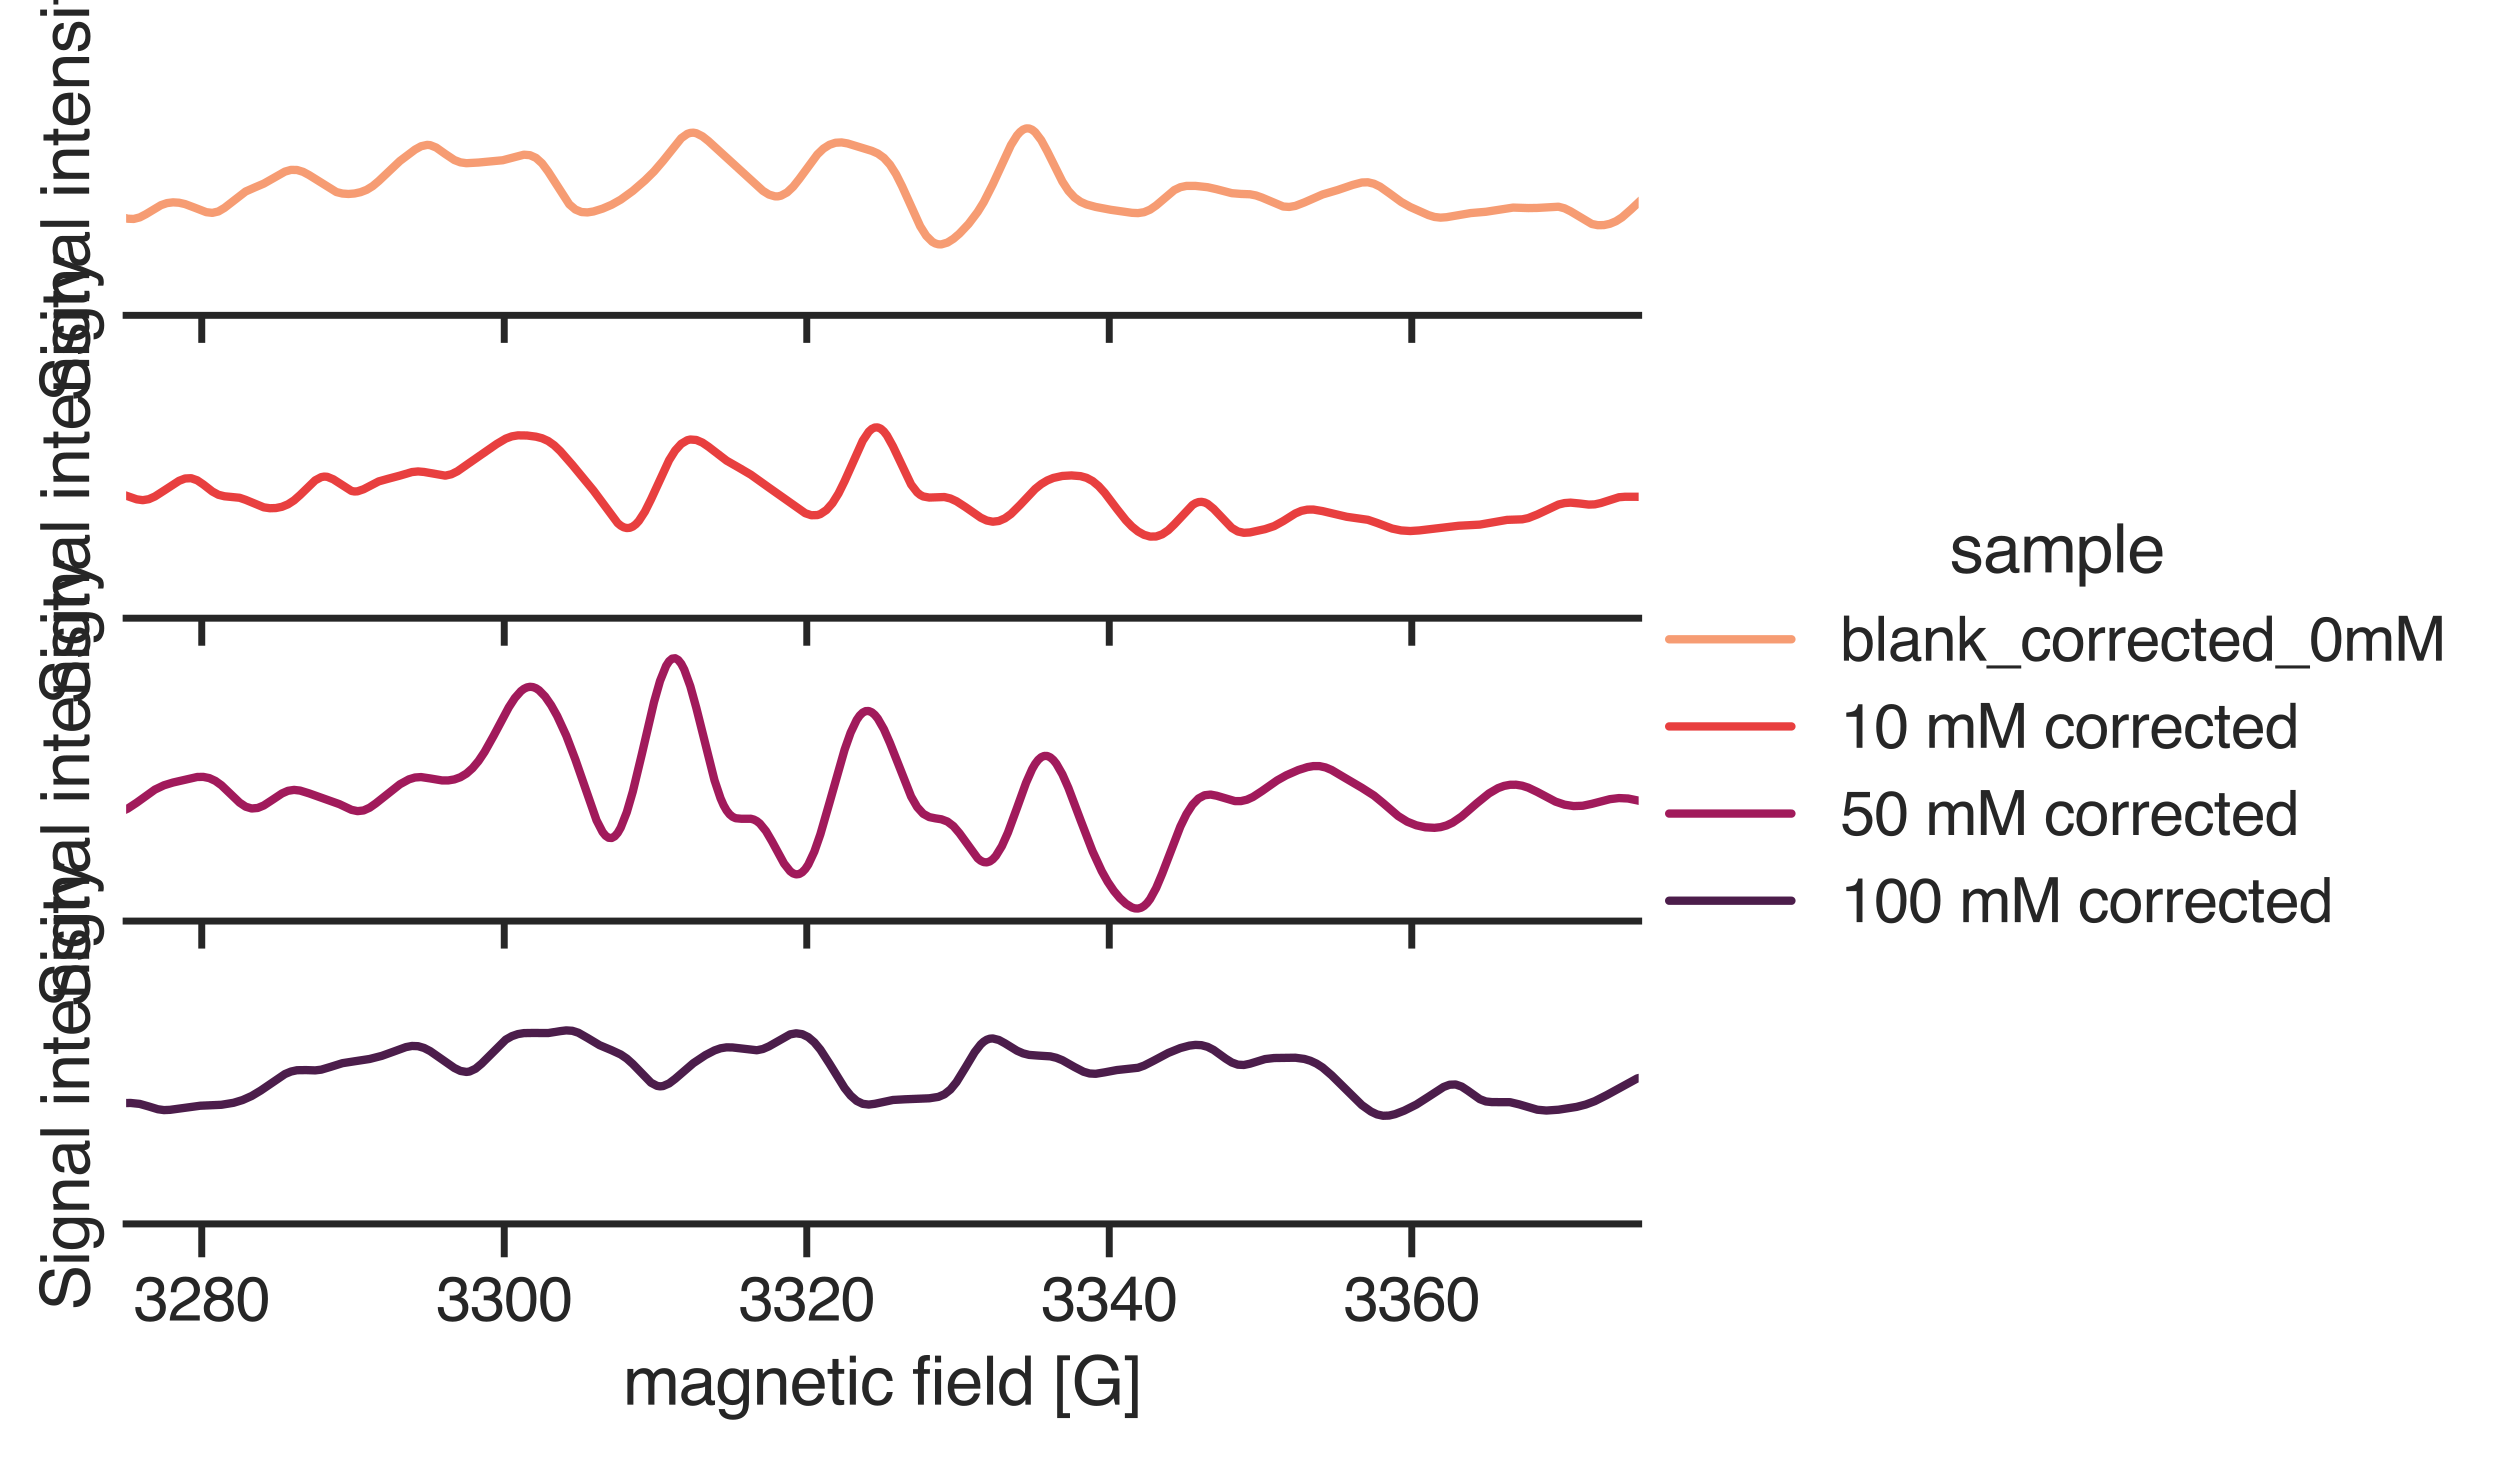 <?xml version="1.0" encoding="utf-8" standalone="no"?>
<!DOCTYPE svg PUBLIC "-//W3C//DTD SVG 1.1//EN"
  "http://www.w3.org/Graphics/SVG/1.1/DTD/svg11.dtd">
<svg xmlns:xlink="http://www.w3.org/1999/xlink" width="449.913pt" height="262.641pt" viewBox="0 0 449.913 262.641" xmlns="http://www.w3.org/2000/svg" version="1.1">
 <defs>
  <style type="text/css">*{stroke-linejoin: round; stroke-linecap: butt}</style>
 </defs>
 <g id="figure_1">
  <g id="patch_1">
   <path d="M 0 262.641 
L 449.913 262.641 
L 449.913 0 
L 0 0 
z
" style="fill: #ffffff"/>
  </g>
  <g id="axes_1">
   <g id="patch_2">
    <path d="M 22.698 56.749 
L 294.901 56.749 
L 294.901 7.2 
L 22.698 7.2 
z
" style="fill: #ffffff"/>
   </g>
   <g id="matplotlib.axis_1">
    <g id="xtick_1">
     <g id="line2d_1">
      <defs>
       <path id="m3410e6fc43" d="M 0 0 
L 0 6 
" style="stroke: #262626; stroke-width: 1.25"/>
      </defs>
      <g>
       <use xlink:href="#m3410e6fc43" x="36.308" y="56.749" style="fill: #262626; stroke: #262626; stroke-width: 1.25"/>
      </g>
     </g>
    </g>
    <g id="xtick_2">
     <g id="line2d_2">
      <g>
       <use xlink:href="#m3410e6fc43" x="90.748" y="56.749" style="fill: #262626; stroke: #262626; stroke-width: 1.25"/>
      </g>
     </g>
    </g>
    <g id="xtick_3">
     <g id="line2d_3">
      <g>
       <use xlink:href="#m3410e6fc43" x="145.189" y="56.749" style="fill: #262626; stroke: #262626; stroke-width: 1.25"/>
      </g>
     </g>
    </g>
    <g id="xtick_4">
     <g id="line2d_4">
      <g>
       <use xlink:href="#m3410e6fc43" x="199.63" y="56.749" style="fill: #262626; stroke: #262626; stroke-width: 1.25"/>
      </g>
     </g>
    </g>
    <g id="xtick_5">
     <g id="line2d_5">
      <g>
       <use xlink:href="#m3410e6fc43" x="254.07" y="56.749" style="fill: #262626; stroke: #262626; stroke-width: 1.25"/>
      </g>
     </g>
    </g>
   </g>
   <g id="matplotlib.axis_2">
    <g id="text_1">
     <!-- Signal intensity -->
     <g style="fill: #262626" transform="translate(16.043 72.329) rotate(-90) scale(0.12 -0.12)">
      <defs>
       <path id="Helvetica-53" d="M 894 1481 
Q 916 1091 1078 847 
Q 1388 391 2169 391 
Q 2519 391 2806 491 
Q 3363 684 3363 1184 
Q 3363 1559 3128 1719 
Q 2891 1875 2384 1991 
L 1763 2131 
Q 1153 2269 900 2434 
Q 463 2722 463 3294 
Q 463 3913 891 4309 
Q 1319 4706 2103 4706 
Q 2825 4706 3329 4357 
Q 3834 4009 3834 3244 
L 3250 3244 
Q 3203 3613 3050 3809 
Q 2766 4169 2084 4169 
Q 1534 4169 1293 3937 
Q 1053 3706 1053 3400 
Q 1053 3063 1334 2906 
Q 1519 2806 2169 2656 
L 2813 2509 
Q 3278 2403 3531 2219 
Q 3969 1897 3969 1284 
Q 3969 522 3414 194 
Q 2859 -134 2125 -134 
Q 1269 -134 784 303 
Q 300 738 309 1481 
L 894 1481 
z
M 2150 4716 
L 2150 4716 
z
" transform="scale(0.016)"/>
       <path id="Helvetica-69" d="M 413 3331 
L 984 3331 
L 984 0 
L 413 0 
L 413 3331 
z
M 413 4591 
L 984 4591 
L 984 3953 
L 413 3953 
L 413 4591 
z
" transform="scale(0.016)"/>
       <path id="Helvetica-67" d="M 1594 3406 
Q 1988 3406 2281 3213 
Q 2441 3103 2606 2894 
L 2606 3316 
L 3125 3316 
L 3125 272 
Q 3125 -366 2938 -734 
Q 2588 -1416 1616 -1416 
Q 1075 -1416 706 -1173 
Q 338 -931 294 -416 
L 866 -416 
Q 906 -641 1028 -763 
Q 1219 -950 1628 -950 
Q 2275 -950 2475 -494 
Q 2594 -225 2584 466 
Q 2416 209 2178 84 
Q 1941 -41 1550 -41 
Q 1006 -41 598 345 
Q 191 731 191 1622 
Q 191 2463 602 2934 
Q 1013 3406 1594 3406 
z
M 2606 1688 
Q 2606 2309 2350 2609 
Q 2094 2909 1697 2909 
Q 1103 2909 884 2353 
Q 769 2056 769 1575 
Q 769 1009 998 714 
Q 1228 419 1616 419 
Q 2222 419 2469 966 
Q 2606 1275 2606 1688 
z
M 1659 3428 
L 1659 3428 
z
" transform="scale(0.016)"/>
       <path id="Helvetica-6e" d="M 413 3347 
L 947 3347 
L 947 2872 
Q 1184 3166 1450 3294 
Q 1716 3422 2041 3422 
Q 2753 3422 3003 2925 
Q 3141 2653 3141 2147 
L 3141 0 
L 2569 0 
L 2569 2109 
Q 2569 2416 2478 2603 
Q 2328 2916 1934 2916 
Q 1734 2916 1606 2875 
Q 1375 2806 1200 2600 
Q 1059 2434 1017 2257 
Q 975 2081 975 1753 
L 975 0 
L 413 0 
L 413 3347 
z
M 1734 3428 
L 1734 3428 
z
" transform="scale(0.016)"/>
       <path id="Helvetica-61" d="M 844 891 
Q 844 647 1022 506 
Q 1200 366 1444 366 
Q 1741 366 2019 503 
Q 2488 731 2488 1250 
L 2488 1703 
Q 2384 1638 2221 1594 
Q 2059 1550 1903 1531 
L 1563 1488 
Q 1256 1447 1103 1359 
Q 844 1213 844 891 
z
M 2206 2028 
Q 2400 2053 2466 2191 
Q 2503 2266 2503 2406 
Q 2503 2694 2298 2823 
Q 2094 2953 1713 2953 
Q 1272 2953 1088 2716 
Q 984 2584 953 2325 
L 428 2325 
Q 444 2944 830 3186 
Q 1216 3428 1725 3428 
Q 2316 3428 2684 3203 
Q 3050 2978 3050 2503 
L 3050 575 
Q 3050 488 3086 434 
Q 3122 381 3238 381 
Q 3275 381 3322 386 
Q 3369 391 3422 400 
L 3422 -16 
Q 3291 -53 3222 -62 
Q 3153 -72 3034 -72 
Q 2744 -72 2613 134 
Q 2544 244 2516 444 
Q 2344 219 2022 53 
Q 1700 -113 1313 -113 
Q 847 -113 551 170 
Q 256 453 256 878 
Q 256 1344 547 1600 
Q 838 1856 1309 1916 
L 2206 2028 
z
M 1741 3428 
L 1741 3428 
z
" transform="scale(0.016)"/>
       <path id="Helvetica-6c" d="M 428 4591 
L 991 4591 
L 991 0 
L 428 0 
L 428 4591 
z
" transform="scale(0.016)"/>
       <path id="Helvetica-20" transform="scale(0.016)"/>
       <path id="Helvetica-74" d="M 525 4281 
L 1094 4281 
L 1094 3347 
L 1628 3347 
L 1628 2888 
L 1094 2888 
L 1094 703 
Q 1094 528 1213 469 
Q 1278 434 1431 434 
Q 1472 434 1519 436 
Q 1566 438 1628 444 
L 1628 0 
Q 1531 -28 1426 -40 
Q 1322 -53 1200 -53 
Q 806 -53 665 148 
Q 525 350 525 672 
L 525 2888 
L 72 2888 
L 72 3347 
L 525 3347 
L 525 4281 
z
" transform="scale(0.016)"/>
       <path id="Helvetica-65" d="M 1806 3422 
Q 2163 3422 2497 3255 
Q 2831 3088 3006 2822 
Q 3175 2569 3231 2231 
Q 3281 2000 3281 1494 
L 828 1494 
Q 844 984 1069 676 
Q 1294 369 1766 369 
Q 2206 369 2469 659 
Q 2619 828 2681 1050 
L 3234 1050 
Q 3213 866 3089 639 
Q 2966 413 2813 269 
Q 2556 19 2178 -69 
Q 1975 -119 1719 -119 
Q 1094 -119 659 336 
Q 225 791 225 1609 
Q 225 2416 662 2919 
Q 1100 3422 1806 3422 
z
M 2703 1941 
Q 2669 2306 2544 2525 
Q 2313 2931 1772 2931 
Q 1384 2931 1121 2651 
Q 859 2372 844 1941 
L 2703 1941 
z
M 1753 3428 
L 1753 3428 
z
" transform="scale(0.016)"/>
       <path id="Helvetica-73" d="M 747 1050 
Q 772 769 888 619 
Q 1100 347 1625 347 
Q 1938 347 2175 483 
Q 2413 619 2413 903 
Q 2413 1119 2222 1231 
Q 2100 1300 1741 1391 
L 1294 1503 
Q 866 1609 663 1741 
Q 300 1969 300 2372 
Q 300 2847 642 3140 
Q 984 3434 1563 3434 
Q 2319 3434 2653 2991 
Q 2863 2709 2856 2384 
L 2325 2384 
Q 2309 2575 2191 2731 
Q 1997 2953 1519 2953 
Q 1200 2953 1036 2831 
Q 872 2709 872 2509 
Q 872 2291 1088 2159 
Q 1213 2081 1456 2022 
L 1828 1931 
Q 2434 1784 2641 1647 
Q 2969 1431 2969 969 
Q 2969 522 2630 197 
Q 2291 -128 1597 -128 
Q 850 -128 539 211 
Q 228 550 206 1050 
L 747 1050 
z
M 1578 3428 
L 1578 3428 
z
" transform="scale(0.016)"/>
       <path id="Helvetica-79" d="M 2503 3347 
L 3125 3347 
Q 3006 3025 2597 1878 
Q 2291 1016 2084 472 
Q 1597 -809 1397 -1090 
Q 1197 -1372 709 -1372 
Q 591 -1372 527 -1362 
Q 463 -1353 369 -1328 
L 369 -816 
Q 516 -856 581 -865 
Q 647 -875 697 -875 
Q 853 -875 926 -823 
Q 1000 -772 1050 -697 
Q 1066 -672 1162 -440 
Q 1259 -209 1303 -97 
L 66 3347 
L 703 3347 
L 1600 622 
L 2503 3347 
z
M 1597 3428 
L 1597 3428 
z
" transform="scale(0.016)"/>
      </defs>
      <use xlink:href="#Helvetica-53"/>
      <use xlink:href="#Helvetica-69" x="66.699"/>
      <use xlink:href="#Helvetica-67" x="88.916"/>
      <use xlink:href="#Helvetica-6e" x="144.531"/>
      <use xlink:href="#Helvetica-61" x="200.146"/>
      <use xlink:href="#Helvetica-6c" x="255.762"/>
      <use xlink:href="#Helvetica-20" x="277.979"/>
      <use xlink:href="#Helvetica-69" x="305.762"/>
      <use xlink:href="#Helvetica-6e" x="327.979"/>
      <use xlink:href="#Helvetica-74" x="383.594"/>
      <use xlink:href="#Helvetica-65" x="411.377"/>
      <use xlink:href="#Helvetica-6e" x="466.992"/>
      <use xlink:href="#Helvetica-73" x="522.607"/>
      <use xlink:href="#Helvetica-69" x="572.607"/>
      <use xlink:href="#Helvetica-74" x="594.824"/>
      <use xlink:href="#Helvetica-79" x="622.607"/>
     </g>
    </g>
   </g>
   <g id="line2d_6">
    <path d="M -1 34.835 
L 0.649 35.631 
L 2.282 36.38 
L 3.916 36.875 
L 5.004 37.018 
L 6.093 36.956 
L 7.182 36.715 
L 9.36 36.103 
L 10.448 36.041 
L 11.537 36.271 
L 13.17 36.979 
L 14.804 37.679 
L 15.892 37.954 
L 17.526 38.131 
L 19.159 38.307 
L 20.792 38.727 
L 22.97 39.36 
L 24.059 39.403 
L 25.147 39.125 
L 26.236 38.562 
L 28.958 36.925 
L 30.047 36.551 
L 31.136 36.415 
L 32.225 36.483 
L 33.313 36.731 
L 34.947 37.344 
L 37.124 38.184 
L 38.213 38.309 
L 39.302 38.056 
L 40.391 37.415 
L 44.201 34.464 
L 45.835 33.742 
L 47.468 33.047 
L 49.101 32.122 
L 51.279 30.884 
L 52.367 30.573 
L 53.457 30.593 
L 54.545 30.925 
L 55.634 31.508 
L 60.533 34.56 
L 61.623 34.83 
L 62.711 34.908 
L 63.8 34.821 
L 64.889 34.585 
L 65.978 34.166 
L 67.067 33.498 
L 68.155 32.586 
L 71.967 28.974 
L 74.689 26.922 
L 75.777 26.321 
L 76.866 26.073 
L 77.411 26.119 
L 78.499 26.553 
L 80.133 27.711 
L 81.765 28.8 
L 82.855 29.218 
L 83.943 29.37 
L 86.121 29.251 
L 90.476 28.839 
L 94.287 27.839 
L 95.376 27.927 
L 96.465 28.416 
L 97.553 29.402 
L 98.642 30.864 
L 102.453 36.771 
L 103.542 37.705 
L 104.631 38.158 
L 105.719 38.228 
L 106.808 38.058 
L 108.442 37.547 
L 110.075 36.85 
L 111.708 35.933 
L 113.886 34.356 
L 116.063 32.474 
L 117.696 30.861 
L 119.33 28.957 
L 122.596 24.879 
L 123.685 24.096 
L 124.229 23.919 
L 124.774 23.876 
L 125.318 23.978 
L 126.407 24.53 
L 127.496 25.391 
L 137.295 34.339 
L 138.384 35.017 
L 139.472 35.338 
L 140.017 35.336 
L 140.562 35.214 
L 141.65 34.63 
L 142.739 33.606 
L 143.828 32.232 
L 147.094 27.796 
L 148.183 26.747 
L 149.272 26.056 
L 150.361 25.69 
L 151.45 25.63 
L 152.538 25.816 
L 156.894 27.151 
L 157.982 27.631 
L 159.072 28.415 
L 160.16 29.633 
L 161.249 31.346 
L 162.338 33.512 
L 165.604 40.715 
L 166.693 42.441 
L 167.782 43.52 
L 168.326 43.813 
L 168.871 43.968 
L 169.415 43.978 
L 170.504 43.656 
L 171.593 42.966 
L 172.682 42.029 
L 174.315 40.298 
L 175.948 38.138 
L 177.037 36.381 
L 178.67 33.163 
L 181.936 26.107 
L 183.025 24.369 
L 183.57 23.756 
L 184.114 23.329 
L 184.658 23.114 
L 185.203 23.121 
L 185.747 23.348 
L 186.292 23.785 
L 187.38 25.219 
L 188.469 27.221 
L 191.191 32.678 
L 192.28 34.345 
L 193.369 35.538 
L 194.458 36.314 
L 195.547 36.798 
L 197.18 37.241 
L 199.902 37.757 
L 203.713 38.303 
L 204.801 38.354 
L 205.89 38.187 
L 206.979 37.729 
L 208.068 36.977 
L 211.334 34.206 
L 212.423 33.689 
L 213.512 33.458 
L 215.145 33.457 
L 217.323 33.689 
L 218.956 34.056 
L 221.678 34.765 
L 223.311 34.899 
L 224.945 34.963 
L 226.033 35.175 
L 227.122 35.559 
L 230.933 37.167 
L 232.022 37.242 
L 233.111 37.058 
L 234.744 36.429 
L 238.011 34.999 
L 240.733 34.196 
L 243.455 33.272 
L 245.087 32.84 
L 246.177 32.805 
L 247.265 33.065 
L 248.354 33.588 
L 249.987 34.743 
L 252.165 36.337 
L 253.798 37.256 
L 257.065 38.71 
L 258.153 39.043 
L 259.242 39.168 
L 260.331 39.088 
L 264.686 38.344 
L 267.408 38.113 
L 272.308 37.358 
L 275.03 37.446 
L 276.663 37.421 
L 280.474 37.204 
L 281.563 37.491 
L 282.652 38.03 
L 286.462 40.303 
L 287.551 40.529 
L 288.64 40.509 
L 289.729 40.272 
L 290.818 39.817 
L 291.906 39.121 
L 293.54 37.682 
L 295.718 35.642 
L 296.806 34.865 
L 297.895 34.354 
L 298.984 34.093 
L 300.072 34.054 
L 301.706 34.227 
L 305.516 34.86 
L 307.15 34.928 
L 312.594 34.851 
L 316.949 35.507 
L 318.038 35.326 
L 319.672 34.767 
L 321.849 34.018 
L 323.482 33.734 
L 331.104 33.063 
L 332.192 33.283 
L 333.826 33.906 
L 335.459 34.798 
L 338.726 36.683 
L 340.359 37.309 
L 343.625 38.215 
L 344.714 38.38 
L 345.803 38.309 
L 346.892 37.947 
L 347.98 37.33 
L 349.614 36.116 
L 352.88 33.65 
L 354.513 32.738 
L 356.147 32.076 
L 357.235 31.773 
L 358.324 31.657 
L 359.413 31.821 
L 360.502 32.287 
L 364.313 34.418 
L 365.401 34.575 
L 366.49 34.512 
L 371.39 33.821 
L 372.479 33.983 
L 374.112 34.503 
L 376.834 35.537 
L 377.923 35.727 
L 379.011 35.699 
L 380.101 35.438 
L 381.733 34.74 
L 384.455 33.544 
L 385.545 33.281 
L 387.177 33.132 
L 388.811 33.198 
L 390.444 33.462 
L 393.711 34.322 
L 395.888 35.12 
L 399.699 36.79 
L 400.788 37.045 
L 402.421 37.113 
L 404.599 37.025 
L 406.232 37.218 
L 408.954 37.731 
L 410.043 37.748 
L 411.676 37.5 
L 413.853 36.815 
L 417.665 35.422 
L 418.753 35.286 
L 419.842 35.412 
L 420.931 35.795 
L 424.742 37.571 
L 425.831 37.734 
L 426.919 37.637 
L 428.008 37.311 
L 429.641 36.537 
L 431.275 35.743 
L 432.363 35.41 
L 433.452 35.33 
L 434.541 35.455 
L 436.719 35.854 
L 438.352 35.871 
L 443.796 35.415 
L 444.34 35.306 
L 444.34 35.306 
" clip-path="url(#pd7677ea895)" style="fill: none; stroke: #f69c73; stroke-width: 1.5; stroke-linecap: round"/>
   </g>
   <g id="patch_3">
    <path d="M 22.698 56.749 
L 294.901 56.749 
" style="fill: none; stroke: #262626; stroke-width: 1.25; stroke-linejoin: miter; stroke-linecap: square"/>
   </g>
  </g>
  <g id="axes_2">
   <g id="patch_4">
    <path d="M 22.698 111.253 
L 294.901 111.253 
L 294.901 61.704 
L 22.698 61.704 
z
" style="fill: #ffffff"/>
   </g>
   <g id="matplotlib.axis_3">
    <g id="xtick_6">
     <g id="line2d_7">
      <g>
       <use xlink:href="#m3410e6fc43" x="36.308" y="111.253" style="fill: #262626; stroke: #262626; stroke-width: 1.25"/>
      </g>
     </g>
    </g>
    <g id="xtick_7">
     <g id="line2d_8">
      <g>
       <use xlink:href="#m3410e6fc43" x="90.748" y="111.253" style="fill: #262626; stroke: #262626; stroke-width: 1.25"/>
      </g>
     </g>
    </g>
    <g id="xtick_8">
     <g id="line2d_9">
      <g>
       <use xlink:href="#m3410e6fc43" x="145.189" y="111.253" style="fill: #262626; stroke: #262626; stroke-width: 1.25"/>
      </g>
     </g>
    </g>
    <g id="xtick_9">
     <g id="line2d_10">
      <g>
       <use xlink:href="#m3410e6fc43" x="199.63" y="111.253" style="fill: #262626; stroke: #262626; stroke-width: 1.25"/>
      </g>
     </g>
    </g>
    <g id="xtick_10">
     <g id="line2d_11">
      <g>
       <use xlink:href="#m3410e6fc43" x="254.07" y="111.253" style="fill: #262626; stroke: #262626; stroke-width: 1.25"/>
      </g>
     </g>
    </g>
   </g>
   <g id="matplotlib.axis_4">
    <g id="text_2">
     <!-- Signal intensity -->
     <g style="fill: #262626" transform="translate(16.043 126.833) rotate(-90) scale(0.12 -0.12)">
      <use xlink:href="#Helvetica-53"/>
      <use xlink:href="#Helvetica-69" x="66.699"/>
      <use xlink:href="#Helvetica-67" x="88.916"/>
      <use xlink:href="#Helvetica-6e" x="144.531"/>
      <use xlink:href="#Helvetica-61" x="200.146"/>
      <use xlink:href="#Helvetica-6c" x="255.762"/>
      <use xlink:href="#Helvetica-20" x="277.979"/>
      <use xlink:href="#Helvetica-69" x="305.762"/>
      <use xlink:href="#Helvetica-6e" x="327.979"/>
      <use xlink:href="#Helvetica-74" x="383.594"/>
      <use xlink:href="#Helvetica-65" x="411.377"/>
      <use xlink:href="#Helvetica-6e" x="466.992"/>
      <use xlink:href="#Helvetica-73" x="522.607"/>
      <use xlink:href="#Helvetica-69" x="572.607"/>
      <use xlink:href="#Helvetica-74" x="594.824"/>
      <use xlink:href="#Helvetica-79" x="622.607"/>
     </g>
    </g>
   </g>
   <g id="line2d_12">
    <path d="M -1 92.419 
L 0.104 91.976 
L 1.738 91.326 
L 3.371 90.954 
L 7.182 90.449 
L 13.17 89.019 
L 15.348 88.946 
L 18.614 88.839 
L 20.792 88.749 
L 21.881 88.918 
L 23.514 89.485 
L 24.603 89.863 
L 25.692 90.014 
L 26.781 89.834 
L 27.869 89.352 
L 29.503 88.303 
L 32.225 86.53 
L 33.313 86.112 
L 34.402 86.059 
L 35.491 86.44 
L 36.58 87.179 
L 38.213 88.452 
L 39.302 89.042 
L 40.391 89.312 
L 43.113 89.581 
L 44.201 89.952 
L 47.468 91.302 
L 48.557 91.463 
L 49.645 91.432 
L 50.735 91.208 
L 51.823 90.76 
L 52.912 90.053 
L 54.001 89.092 
L 56.723 86.446 
L 57.811 85.866 
L 58.356 85.77 
L 58.901 85.811 
L 59.989 86.261 
L 63.256 88.354 
L 63.8 88.448 
L 64.345 88.419 
L 65.433 88.047 
L 68.155 86.634 
L 69.789 86.175 
L 71.967 85.595 
L 74.144 84.953 
L 75.233 84.843 
L 76.321 84.938 
L 80.133 85.6 
L 81.221 85.355 
L 82.31 84.821 
L 84.488 83.299 
L 89.387 79.9 
L 91.021 78.934 
L 92.109 78.532 
L 93.198 78.351 
L 94.831 78.374 
L 96.465 78.588 
L 97.553 78.869 
L 98.642 79.362 
L 99.731 80.133 
L 100.82 81.169 
L 102.997 83.658 
L 106.808 88.281 
L 111.164 94.144 
L 111.708 94.595 
L 112.252 94.897 
L 112.797 95.032 
L 113.341 94.988 
L 113.886 94.759 
L 114.43 94.344 
L 114.974 93.749 
L 116.063 92.071 
L 117.152 89.887 
L 120.418 82.812 
L 121.507 81.075 
L 122.596 79.876 
L 123.685 79.228 
L 124.229 79.097 
L 125.318 79.181 
L 126.407 79.651 
L 127.496 80.392 
L 130.762 82.901 
L 132.94 84.144 
L 135.118 85.423 
L 138.384 87.755 
L 144.917 92.361 
L 146.006 92.725 
L 147.094 92.697 
L 147.639 92.516 
L 148.728 91.79 
L 149.816 90.555 
L 150.906 88.807 
L 151.994 86.606 
L 155.26 79.316 
L 156.35 77.688 
L 156.894 77.19 
L 157.438 76.932 
L 157.982 76.925 
L 158.527 77.168 
L 159.072 77.654 
L 159.616 78.363 
L 160.704 80.327 
L 163.971 87.201 
L 165.06 88.615 
L 165.604 89.061 
L 166.148 89.346 
L 167.238 89.543 
L 169.96 89.448 
L 171.048 89.711 
L 172.137 90.213 
L 173.77 91.269 
L 176.492 93.16 
L 177.581 93.675 
L 178.67 93.892 
L 179.759 93.76 
L 180.848 93.286 
L 181.936 92.503 
L 183.57 90.883 
L 186.292 87.997 
L 187.38 87.122 
L 188.469 86.467 
L 189.558 86.015 
L 191.191 85.655 
L 192.825 85.561 
L 194.458 85.689 
L 195.547 85.993 
L 196.635 86.578 
L 197.724 87.486 
L 198.813 88.69 
L 200.991 91.574 
L 202.624 93.638 
L 203.713 94.768 
L 204.801 95.645 
L 205.89 96.252 
L 206.979 96.565 
L 208.068 96.546 
L 209.157 96.164 
L 210.245 95.421 
L 211.334 94.373 
L 214.601 90.893 
L 215.145 90.555 
L 215.689 90.357 
L 216.234 90.312 
L 216.779 90.423 
L 217.323 90.683 
L 218.411 91.571 
L 221.678 95.005 
L 222.767 95.647 
L 223.855 95.886 
L 224.945 95.82 
L 227.667 95.223 
L 229.3 94.677 
L 230.933 93.777 
L 233.111 92.405 
L 234.199 91.939 
L 235.289 91.712 
L 236.377 91.705 
L 238.011 91.981 
L 242.365 93.005 
L 246.177 93.548 
L 247.809 94.105 
L 250.532 95.123 
L 252.165 95.461 
L 253.798 95.566 
L 255.431 95.458 
L 262.509 94.619 
L 266.319 94.412 
L 271.219 93.559 
L 273.941 93.463 
L 275.03 93.236 
L 276.663 92.591 
L 280.474 90.8 
L 281.563 90.538 
L 282.652 90.457 
L 284.285 90.612 
L 285.918 90.81 
L 287.007 90.768 
L 288.096 90.526 
L 291.362 89.486 
L 292.451 89.4 
L 296.262 89.412 
L 297.895 89.093 
L 302.25 88.103 
L 303.339 88.126 
L 304.428 88.354 
L 306.061 88.978 
L 307.694 89.607 
L 308.783 89.859 
L 310.416 89.938 
L 313.683 89.864 
L 316.949 90.032 
L 320.76 89.79 
L 322.394 90.17 
L 324.026 90.587 
L 325.116 90.639 
L 326.204 90.432 
L 327.293 89.998 
L 329.47 88.786 
L 331.104 87.931 
L 332.192 87.572 
L 333.282 87.501 
L 334.37 87.787 
L 335.459 88.424 
L 337.092 89.787 
L 338.726 91.127 
L 339.814 91.781 
L 340.903 92.187 
L 341.992 92.356 
L 343.625 92.278 
L 345.803 92.08 
L 346.892 92.215 
L 347.98 92.586 
L 351.791 94.372 
L 352.88 94.413 
L 353.969 94.099 
L 355.058 93.487 
L 359.957 90.167 
L 362.135 89.256 
L 363.768 88.777 
L 364.857 88.606 
L 365.946 88.605 
L 367.579 88.891 
L 369.212 89.215 
L 370.301 89.237 
L 371.39 89.037 
L 375.201 87.895 
L 376.289 87.926 
L 377.378 88.191 
L 379.011 88.919 
L 382.278 90.631 
L 383.367 90.938 
L 384.455 91.003 
L 386.089 90.747 
L 388.267 90.369 
L 389.355 90.395 
L 390.444 90.63 
L 391.533 91.076 
L 393.711 92.346 
L 394.799 92.912 
L 395.888 93.228 
L 396.977 93.188 
L 398.066 92.781 
L 399.155 92.094 
L 401.877 90.135 
L 402.965 89.582 
L 404.055 89.248 
L 405.143 89.114 
L 409.499 88.931 
L 417.665 87.748 
L 418.753 87.939 
L 419.842 88.36 
L 422.02 89.572 
L 423.653 90.352 
L 424.742 90.604 
L 425.831 90.579 
L 427.464 90.158 
L 429.097 89.76 
L 430.186 89.761 
L 431.275 90.012 
L 434.541 91.037 
L 435.63 91.069 
L 436.719 90.912 
L 438.896 90.292 
L 444.34 88.476 
L 444.34 88.476 
" clip-path="url(#pc24c5a5808)" style="fill: none; stroke: #e83f3f; stroke-width: 1.5; stroke-linecap: round"/>
   </g>
   <g id="patch_5">
    <path d="M 22.698 111.253 
L 294.901 111.253 
" style="fill: none; stroke: #262626; stroke-width: 1.25; stroke-linejoin: miter; stroke-linecap: square"/>
   </g>
  </g>
  <g id="axes_3">
   <g id="patch_6">
    <path d="M 22.698 165.756 
L 294.901 165.756 
L 294.901 116.207 
L 22.698 116.207 
z
" style="fill: #ffffff"/>
   </g>
   <g id="matplotlib.axis_5">
    <g id="xtick_11">
     <g id="line2d_13">
      <g>
       <use xlink:href="#m3410e6fc43" x="36.308" y="165.756" style="fill: #262626; stroke: #262626; stroke-width: 1.25"/>
      </g>
     </g>
    </g>
    <g id="xtick_12">
     <g id="line2d_14">
      <g>
       <use xlink:href="#m3410e6fc43" x="90.748" y="165.756" style="fill: #262626; stroke: #262626; stroke-width: 1.25"/>
      </g>
     </g>
    </g>
    <g id="xtick_13">
     <g id="line2d_15">
      <g>
       <use xlink:href="#m3410e6fc43" x="145.189" y="165.756" style="fill: #262626; stroke: #262626; stroke-width: 1.25"/>
      </g>
     </g>
    </g>
    <g id="xtick_14">
     <g id="line2d_16">
      <g>
       <use xlink:href="#m3410e6fc43" x="199.63" y="165.756" style="fill: #262626; stroke: #262626; stroke-width: 1.25"/>
      </g>
     </g>
    </g>
    <g id="xtick_15">
     <g id="line2d_17">
      <g>
       <use xlink:href="#m3410e6fc43" x="254.07" y="165.756" style="fill: #262626; stroke: #262626; stroke-width: 1.25"/>
      </g>
     </g>
    </g>
   </g>
   <g id="matplotlib.axis_6">
    <g id="text_3">
     <!-- Signal intensity -->
     <g style="fill: #262626" transform="translate(16.043 181.337) rotate(-90) scale(0.12 -0.12)">
      <use xlink:href="#Helvetica-53"/>
      <use xlink:href="#Helvetica-69" x="66.699"/>
      <use xlink:href="#Helvetica-67" x="88.916"/>
      <use xlink:href="#Helvetica-6e" x="144.531"/>
      <use xlink:href="#Helvetica-61" x="200.146"/>
      <use xlink:href="#Helvetica-6c" x="255.762"/>
      <use xlink:href="#Helvetica-20" x="277.979"/>
      <use xlink:href="#Helvetica-69" x="305.762"/>
      <use xlink:href="#Helvetica-6e" x="327.979"/>
      <use xlink:href="#Helvetica-74" x="383.594"/>
      <use xlink:href="#Helvetica-65" x="411.377"/>
      <use xlink:href="#Helvetica-6e" x="466.992"/>
      <use xlink:href="#Helvetica-73" x="522.607"/>
      <use xlink:href="#Helvetica-69" x="572.607"/>
      <use xlink:href="#Helvetica-74" x="594.824"/>
      <use xlink:href="#Helvetica-79" x="622.607"/>
     </g>
    </g>
   </g>
   <g id="line2d_18">
    <path d="M -1 142.17 
L 2.282 142.057 
L 3.371 142.432 
L 4.46 143.123 
L 6.093 144.56 
L 9.904 148.148 
L 10.993 148.927 
L 12.082 149.407 
L 13.17 149.508 
L 14.259 149.242 
L 15.348 148.716 
L 18.07 147.225 
L 19.703 146.661 
L 21.881 146.03 
L 22.97 145.529 
L 24.603 144.454 
L 27.869 142.103 
L 29.503 141.327 
L 31.136 140.826 
L 35.491 139.83 
L 36.58 139.811 
L 37.669 140.032 
L 38.757 140.533 
L 39.846 141.316 
L 41.479 142.874 
L 43.113 144.441 
L 44.201 145.172 
L 45.291 145.5 
L 46.379 145.406 
L 47.468 144.959 
L 49.101 143.89 
L 50.735 142.8 
L 51.823 142.321 
L 52.912 142.153 
L 54.001 142.277 
L 55.634 142.779 
L 61.078 144.718 
L 63.256 145.743 
L 64.345 145.976 
L 65.433 145.851 
L 66.522 145.361 
L 67.611 144.597 
L 71.967 141.146 
L 73.599 140.254 
L 74.689 139.923 
L 75.777 139.846 
L 77.411 140.09 
L 79.588 140.456 
L 80.677 140.45 
L 81.765 140.267 
L 82.855 139.874 
L 83.943 139.22 
L 85.032 138.253 
L 86.121 136.949 
L 87.21 135.319 
L 88.843 132.4 
L 91.565 127.291 
L 92.654 125.619 
L 93.743 124.385 
L 94.287 123.971 
L 94.831 123.707 
L 95.376 123.6 
L 95.92 123.654 
L 96.465 123.863 
L 97.009 124.223 
L 98.098 125.343 
L 99.187 126.917 
L 100.275 128.856 
L 101.909 132.394 
L 103.542 136.679 
L 107.353 147.626 
L 108.442 149.738 
L 108.986 150.406 
L 109.53 150.77 
L 110.075 150.81 
L 110.619 150.518 
L 111.164 149.893 
L 111.708 148.948 
L 112.797 146.182 
L 113.886 142.451 
L 115.519 135.684 
L 117.696 126.365 
L 118.785 122.54 
L 119.874 119.833 
L 120.418 118.995 
L 120.963 118.534 
L 121.507 118.46 
L 122.052 118.769 
L 122.596 119.454 
L 123.14 120.491 
L 124.229 123.487 
L 125.318 127.419 
L 128.584 140.421 
L 129.674 143.669 
L 130.218 144.903 
L 130.762 145.861 
L 131.306 146.553 
L 131.851 147.003 
L 132.396 147.253 
L 133.484 147.354 
L 135.118 147.343 
L 135.662 147.492 
L 136.206 147.776 
L 136.75 148.211 
L 137.84 149.552 
L 138.928 151.409 
L 141.106 155.413 
L 142.194 156.79 
L 142.739 157.188 
L 143.284 157.36 
L 143.828 157.29 
L 144.372 156.975 
L 144.917 156.408 
L 145.461 155.596 
L 146.55 153.27 
L 147.639 150.141 
L 149.272 144.489 
L 151.994 134.935 
L 153.083 131.853 
L 154.172 129.564 
L 154.716 128.776 
L 155.26 128.245 
L 155.805 127.973 
L 156.35 127.96 
L 156.894 128.192 
L 157.438 128.656 
L 157.982 129.331 
L 159.072 131.233 
L 160.16 133.714 
L 163.971 143.354 
L 165.06 145.249 
L 166.148 146.454 
L 167.238 147.049 
L 168.326 147.273 
L 169.415 147.442 
L 170.504 147.851 
L 171.593 148.683 
L 172.682 149.962 
L 175.948 154.463 
L 176.492 154.899 
L 177.037 155.15 
L 177.581 155.197 
L 178.126 155.029 
L 178.67 154.643 
L 179.214 154.047 
L 180.303 152.275 
L 181.392 149.841 
L 183.025 145.393 
L 184.658 140.869 
L 185.747 138.411 
L 186.292 137.468 
L 186.836 136.751 
L 187.38 136.273 
L 187.925 136.04 
L 188.469 136.051 
L 189.014 136.297 
L 189.558 136.767 
L 190.103 137.446 
L 191.191 139.346 
L 192.28 141.812 
L 194.458 147.591 
L 196.635 153.231 
L 198.269 156.773 
L 199.357 158.711 
L 200.446 160.318 
L 201.535 161.625 
L 202.624 162.642 
L 203.713 163.315 
L 204.257 163.481 
L 204.801 163.504 
L 205.346 163.363 
L 205.89 163.039 
L 206.435 162.521 
L 206.979 161.805 
L 208.068 159.814 
L 209.157 157.23 
L 212.423 148.751 
L 213.512 146.521 
L 214.601 144.826 
L 215.689 143.699 
L 216.779 143.117 
L 217.867 142.996 
L 218.956 143.203 
L 222.223 144.165 
L 223.311 144.173 
L 224.4 143.923 
L 225.489 143.426 
L 227.122 142.358 
L 229.844 140.447 
L 231.477 139.531 
L 233.655 138.576 
L 235.289 138.055 
L 236.377 137.867 
L 237.466 137.873 
L 238.555 138.112 
L 239.643 138.571 
L 241.821 139.862 
L 245.087 141.78 
L 247.265 143.172 
L 248.899 144.516 
L 251.621 146.858 
L 253.254 147.875 
L 254.887 148.526 
L 256.52 148.89 
L 258.153 148.981 
L 259.242 148.859 
L 260.331 148.553 
L 261.42 148.044 
L 263.053 146.926 
L 265.775 144.559 
L 267.953 142.796 
L 269.586 141.841 
L 270.675 141.438 
L 271.763 141.233 
L 272.852 141.223 
L 273.941 141.4 
L 275.03 141.75 
L 276.663 142.529 
L 279.93 144.262 
L 281.563 144.813 
L 283.196 145.068 
L 284.829 145.009 
L 286.462 144.667 
L 289.729 143.822 
L 291.362 143.626 
L 292.995 143.703 
L 294.628 144.037 
L 296.806 144.519 
L 297.895 144.599 
L 299.528 144.444 
L 301.706 143.927 
L 304.972 142.898 
L 307.15 142.237 
L 308.783 142.004 
L 309.872 142.03 
L 311.505 142.329 
L 314.772 143.169 
L 316.405 143.343 
L 320.216 143.617 
L 321.849 143.937 
L 323.482 144.481 
L 326.204 145.542 
L 327.293 145.736 
L 328.382 145.717 
L 330.56 145.32 
L 334.915 144.408 
L 336.548 143.666 
L 338.726 142.631 
L 339.814 142.345 
L 340.903 142.327 
L 341.992 142.635 
L 343.081 143.315 
L 344.17 144.374 
L 345.803 146.488 
L 347.436 148.609 
L 348.525 149.606 
L 349.069 149.91 
L 349.614 150.071 
L 350.158 150.091 
L 350.702 149.98 
L 351.791 149.435 
L 352.88 148.596 
L 357.78 144.327 
L 359.413 143.296 
L 360.502 142.795 
L 361.591 142.466 
L 362.679 142.318 
L 364.313 142.401 
L 369.212 143.066 
L 373.023 143.159 
L 374.656 142.977 
L 377.923 142.356 
L 379.011 142.401 
L 380.101 142.656 
L 381.733 143.34 
L 384.455 144.85 
L 386.089 145.674 
L 387.177 146.008 
L 388.267 146.08 
L 389.355 145.887 
L 390.989 145.28 
L 393.166 144.493 
L 397.521 143.303 
L 398.61 142.648 
L 400.788 140.945 
L 401.877 140.156 
L 402.965 139.597 
L 404.055 139.341 
L 405.143 139.381 
L 406.232 139.643 
L 407.865 140.277 
L 410.587 141.63 
L 413.853 143.273 
L 415.487 143.9 
L 417.12 144.317 
L 420.387 144.968 
L 424.197 146.117 
L 425.286 146.161 
L 426.375 146.001 
L 428.553 145.568 
L 429.641 145.665 
L 430.73 146.107 
L 433.997 148.077 
L 435.085 148.292 
L 436.174 148.189 
L 437.263 147.854 
L 439.441 146.845 
L 441.618 145.827 
L 444.34 144.848 
L 444.34 144.848 
" clip-path="url(#pdfa7cfc2b9)" style="fill: none; stroke: #a11a5b; stroke-width: 1.5; stroke-linecap: round"/>
   </g>
   <g id="patch_7">
    <path d="M 22.698 165.756 
L 294.901 165.756 
" style="fill: none; stroke: #262626; stroke-width: 1.25; stroke-linejoin: miter; stroke-linecap: square"/>
   </g>
  </g>
  <g id="axes_4">
   <g id="patch_8">
    <path d="M 22.698 220.26 
L 294.901 220.26 
L 294.901 170.711 
L 22.698 170.711 
z
" style="fill: #ffffff"/>
   </g>
   <g id="matplotlib.axis_7">
    <g id="xtick_16">
     <g id="line2d_19">
      <g>
       <use xlink:href="#m3410e6fc43" x="36.308" y="220.26" style="fill: #262626; stroke: #262626; stroke-width: 1.25"/>
      </g>
     </g>
     <g id="text_4">
      <!-- 3280 -->
      <g style="fill: #262626" transform="translate(24.074 237.651) scale(0.11 -0.11)">
       <defs>
        <path id="Helvetica-33" d="M 1663 -122 
Q 869 -122 511 314 
Q 153 750 153 1375 
L 741 1375 
Q 778 941 903 744 
Q 1122 391 1694 391 
Q 2138 391 2406 628 
Q 2675 866 2675 1241 
Q 2675 1703 2392 1887 
Q 2109 2072 1606 2072 
Q 1550 2072 1492 2070 
Q 1434 2069 1375 2066 
L 1375 2563 
Q 1463 2553 1522 2550 
Q 1581 2547 1650 2547 
Q 1966 2547 2169 2647 
Q 2525 2822 2525 3272 
Q 2525 3606 2287 3787 
Q 2050 3969 1734 3969 
Q 1172 3969 956 3594 
Q 838 3388 822 3006 
L 266 3006 
Q 266 3506 466 3856 
Q 809 4481 1675 4481 
Q 2359 4481 2734 4176 
Q 3109 3872 3109 3294 
Q 3109 2881 2888 2625 
Q 2750 2466 2531 2375 
Q 2884 2278 3082 2001 
Q 3281 1725 3281 1325 
Q 3281 684 2859 281 
Q 2438 -122 1663 -122 
z
" transform="scale(0.016)"/>
        <path id="Helvetica-32" d="M 200 0 
Q 231 578 439 1006 
Q 647 1434 1250 1784 
L 1850 2131 
Q 2253 2366 2416 2531 
Q 2672 2791 2672 3125 
Q 2672 3516 2437 3745 
Q 2203 3975 1813 3975 
Q 1234 3975 1013 3538 
Q 894 3303 881 2888 
L 309 2888 
Q 319 3472 525 3841 
Q 891 4491 1816 4491 
Q 2584 4491 2939 4075 
Q 3294 3659 3294 3150 
Q 3294 2613 2916 2231 
Q 2697 2009 2131 1694 
L 1703 1456 
Q 1397 1288 1222 1134 
Q 909 863 828 531 
L 3272 531 
L 3272 0 
L 200 0 
z
" transform="scale(0.016)"/>
        <path id="Helvetica-38" d="M 1741 2600 
Q 2113 2600 2322 2808 
Q 2531 3016 2531 3303 
Q 2531 3553 2331 3762 
Q 2131 3972 1722 3972 
Q 1316 3972 1134 3762 
Q 953 3553 953 3272 
Q 953 2956 1187 2778 
Q 1422 2600 1741 2600 
z
M 1775 384 
Q 2166 384 2423 595 
Q 2681 806 2681 1225 
Q 2681 1659 2415 1884 
Q 2150 2109 1734 2109 
Q 1331 2109 1076 1879 
Q 822 1650 822 1244 
Q 822 894 1055 639 
Q 1288 384 1775 384 
z
M 975 2384 
Q 741 2484 609 2619 
Q 363 2869 363 3269 
Q 363 3769 725 4128 
Q 1088 4488 1753 4488 
Q 2397 4488 2762 4148 
Q 3128 3809 3128 3356 
Q 3128 2938 2916 2678 
Q 2797 2531 2547 2391 
Q 2825 2263 2984 2097 
Q 3281 1784 3281 1284 
Q 3281 694 2884 283 
Q 2488 -128 1763 -128 
Q 1109 -128 657 226 
Q 206 581 206 1256 
Q 206 1653 400 1942 
Q 594 2231 975 2384 
z
" transform="scale(0.016)"/>
        <path id="Helvetica-30" d="M 1731 4475 
Q 2600 4475 2988 3759 
Q 3288 3206 3288 2244 
Q 3288 1331 3016 734 
Q 2622 -122 1728 -122 
Q 922 -122 528 578 
Q 200 1163 200 2147 
Q 200 2909 397 3456 
Q 766 4475 1731 4475 
z
M 1725 391 
Q 2163 391 2422 778 
Q 2681 1166 2681 2222 
Q 2681 2984 2493 3476 
Q 2306 3969 1766 3969 
Q 1269 3969 1039 3501 
Q 809 3034 809 2125 
Q 809 1441 956 1025 
Q 1181 391 1725 391 
z
" transform="scale(0.016)"/>
       </defs>
       <use xlink:href="#Helvetica-33"/>
       <use xlink:href="#Helvetica-32" x="55.615"/>
       <use xlink:href="#Helvetica-38" x="111.23"/>
       <use xlink:href="#Helvetica-30" x="166.846"/>
      </g>
     </g>
    </g>
    <g id="xtick_17">
     <g id="line2d_20">
      <g>
       <use xlink:href="#m3410e6fc43" x="90.748" y="220.26" style="fill: #262626; stroke: #262626; stroke-width: 1.25"/>
      </g>
     </g>
     <g id="text_5">
      <!-- 3300 -->
      <g style="fill: #262626" transform="translate(78.514 237.651) scale(0.11 -0.11)">
       <use xlink:href="#Helvetica-33"/>
       <use xlink:href="#Helvetica-33" x="55.615"/>
       <use xlink:href="#Helvetica-30" x="111.23"/>
       <use xlink:href="#Helvetica-30" x="166.846"/>
      </g>
     </g>
    </g>
    <g id="xtick_18">
     <g id="line2d_21">
      <g>
       <use xlink:href="#m3410e6fc43" x="145.189" y="220.26" style="fill: #262626; stroke: #262626; stroke-width: 1.25"/>
      </g>
     </g>
     <g id="text_6">
      <!-- 3320 -->
      <g style="fill: #262626" transform="translate(132.955 237.651) scale(0.11 -0.11)">
       <use xlink:href="#Helvetica-33"/>
       <use xlink:href="#Helvetica-33" x="55.615"/>
       <use xlink:href="#Helvetica-32" x="111.23"/>
       <use xlink:href="#Helvetica-30" x="166.846"/>
      </g>
     </g>
    </g>
    <g id="xtick_19">
     <g id="line2d_22">
      <g>
       <use xlink:href="#m3410e6fc43" x="199.63" y="220.26" style="fill: #262626; stroke: #262626; stroke-width: 1.25"/>
      </g>
     </g>
     <g id="text_7">
      <!-- 3340 -->
      <g style="fill: #262626" transform="translate(187.396 237.651) scale(0.11 -0.11)">
       <defs>
        <path id="Helvetica-34" d="M 2116 1584 
L 2116 3613 
L 681 1584 
L 2116 1584 
z
M 2125 0 
L 2125 1094 
L 163 1094 
L 163 1644 
L 2213 4488 
L 2688 4488 
L 2688 1584 
L 3347 1584 
L 3347 1094 
L 2688 1094 
L 2688 0 
L 2125 0 
z
" transform="scale(0.016)"/>
       </defs>
       <use xlink:href="#Helvetica-33"/>
       <use xlink:href="#Helvetica-33" x="55.615"/>
       <use xlink:href="#Helvetica-34" x="111.23"/>
       <use xlink:href="#Helvetica-30" x="166.846"/>
      </g>
     </g>
    </g>
    <g id="xtick_20">
     <g id="line2d_23">
      <g>
       <use xlink:href="#m3410e6fc43" x="254.07" y="220.26" style="fill: #262626; stroke: #262626; stroke-width: 1.25"/>
      </g>
     </g>
     <g id="text_8">
      <!-- 3360 -->
      <g style="fill: #262626" transform="translate(241.836 237.651) scale(0.11 -0.11)">
       <defs>
        <path id="Helvetica-36" d="M 1872 4494 
Q 2622 4494 2917 4105 
Q 3213 3716 3213 3303 
L 2656 3303 
Q 2606 3569 2497 3719 
Q 2294 4000 1881 4000 
Q 1409 4000 1131 3564 
Q 853 3128 822 2316 
Q 1016 2600 1309 2741 
Q 1578 2866 1909 2866 
Q 2472 2866 2890 2506 
Q 3309 2147 3309 1434 
Q 3309 825 2912 354 
Q 2516 -116 1781 -116 
Q 1153 -116 697 361 
Q 241 838 241 1966 
Q 241 2800 444 3381 
Q 834 4494 1872 4494 
z
M 1831 384 
Q 2275 384 2495 682 
Q 2716 981 2716 1388 
Q 2716 1731 2519 2042 
Q 2322 2353 1803 2353 
Q 1441 2353 1167 2112 
Q 894 1872 894 1388 
Q 894 963 1142 673 
Q 1391 384 1831 384 
z
" transform="scale(0.016)"/>
       </defs>
       <use xlink:href="#Helvetica-33"/>
       <use xlink:href="#Helvetica-33" x="55.615"/>
       <use xlink:href="#Helvetica-36" x="111.23"/>
       <use xlink:href="#Helvetica-30" x="166.846"/>
      </g>
     </g>
    </g>
    <g id="text_9">
     <!-- magnetic field [G] -->
     <g style="fill: #262626" transform="translate(112.114 252.786) scale(0.12 -0.12)">
      <defs>
       <path id="Helvetica-6d" d="M 413 3347 
L 969 3347 
L 969 2872 
Q 1169 3119 1331 3231 
Q 1609 3422 1963 3422 
Q 2363 3422 2606 3225 
Q 2744 3113 2856 2894 
Q 3044 3163 3297 3292 
Q 3550 3422 3866 3422 
Q 4541 3422 4784 2934 
Q 4916 2672 4916 2228 
L 4916 0 
L 4331 0 
L 4331 2325 
Q 4331 2659 4164 2784 
Q 3997 2909 3756 2909 
Q 3425 2909 3186 2687 
Q 2947 2466 2947 1947 
L 2947 0 
L 2375 0 
L 2375 2184 
Q 2375 2525 2294 2681 
Q 2166 2916 1816 2916 
Q 1497 2916 1236 2669 
Q 975 2422 975 1775 
L 975 0 
L 413 0 
L 413 3347 
z
" transform="scale(0.016)"/>
       <path id="Helvetica-63" d="M 1703 3444 
Q 2269 3444 2623 3169 
Q 2978 2894 3050 2222 
L 2503 2222 
Q 2453 2531 2275 2736 
Q 2097 2941 1703 2941 
Q 1166 2941 934 2416 
Q 784 2075 784 1575 
Q 784 1072 996 728 
Q 1209 384 1666 384 
Q 2016 384 2220 598 
Q 2425 813 2503 1184 
L 3050 1184 
Q 2956 519 2581 211 
Q 2206 -97 1622 -97 
Q 966 -97 575 383 
Q 184 863 184 1581 
Q 184 2463 612 2953 
Q 1041 3444 1703 3444 
z
M 1616 3428 
L 1616 3428 
z
" transform="scale(0.016)"/>
       <path id="Helvetica-66" d="M 553 3856 
Q 566 4206 675 4369 
Q 872 4656 1434 4656 
Q 1488 4656 1544 4653 
Q 1600 4650 1672 4644 
L 1672 4131 
Q 1584 4138 1545 4139 
Q 1506 4141 1472 4141 
Q 1216 4141 1166 4008 
Q 1116 3875 1116 3331 
L 1672 3331 
L 1672 2888 
L 1109 2888 
L 1109 0 
L 553 0 
L 553 2888 
L 88 2888 
L 88 3331 
L 553 3331 
L 553 3856 
z
" transform="scale(0.016)"/>
       <path id="Helvetica-64" d="M 769 1634 
Q 769 1097 997 734 
Q 1225 372 1728 372 
Q 2119 372 2370 708 
Q 2622 1044 2622 1672 
Q 2622 2306 2362 2611 
Q 2103 2916 1722 2916 
Q 1297 2916 1033 2591 
Q 769 2266 769 1634 
z
M 1616 3406 
Q 2000 3406 2259 3244 
Q 2409 3150 2600 2916 
L 2600 4606 
L 3141 4606 
L 3141 0 
L 2634 0 
L 2634 466 
Q 2438 156 2169 18 
Q 1900 -119 1553 -119 
Q 994 -119 584 351 
Q 175 822 175 1603 
Q 175 2334 548 2870 
Q 922 3406 1616 3406 
z
" transform="scale(0.016)"/>
       <path id="Helvetica-5b" d="M 400 4622 
L 1600 4622 
L 1600 4163 
L 931 4163 
L 931 -800 
L 1600 -800 
L 1600 -1259 
L 400 -1259 
L 400 4622 
z
" transform="scale(0.016)"/>
       <path id="Helvetica-47" d="M 2472 4709 
Q 3119 4709 3591 4459 
Q 4275 4100 4428 3200 
L 3813 3200 
Q 3700 3703 3347 3933 
Q 2994 4163 2456 4163 
Q 1819 4163 1383 3684 
Q 947 3206 947 2259 
Q 947 1441 1306 927 
Q 1666 413 2478 413 
Q 3100 413 3508 773 
Q 3916 1134 3925 1941 
L 2488 1941 
L 2488 2456 
L 4503 2456 
L 4503 0 
L 4103 0 
L 3953 591 
Q 3638 244 3394 109 
Q 2984 -122 2353 -122 
Q 1538 -122 950 406 
Q 309 1069 309 2225 
Q 309 3378 934 4059 
Q 1528 4709 2472 4709 
z
M 2369 4716 
L 2369 4716 
z
" transform="scale(0.016)"/>
       <path id="Helvetica-5d" d="M 147 -800 
L 813 -800 
L 813 4163 
L 147 4163 
L 147 4622 
L 1347 4622 
L 1347 -1259 
L 147 -1259 
L 147 -800 
z
" transform="scale(0.016)"/>
      </defs>
      <use xlink:href="#Helvetica-6d"/>
      <use xlink:href="#Helvetica-61" x="83.301"/>
      <use xlink:href="#Helvetica-67" x="138.916"/>
      <use xlink:href="#Helvetica-6e" x="194.531"/>
      <use xlink:href="#Helvetica-65" x="250.146"/>
      <use xlink:href="#Helvetica-74" x="305.762"/>
      <use xlink:href="#Helvetica-69" x="333.545"/>
      <use xlink:href="#Helvetica-63" x="355.762"/>
      <use xlink:href="#Helvetica-20" x="405.762"/>
      <use xlink:href="#Helvetica-66" x="433.545"/>
      <use xlink:href="#Helvetica-69" x="461.328"/>
      <use xlink:href="#Helvetica-65" x="483.545"/>
      <use xlink:href="#Helvetica-6c" x="539.16"/>
      <use xlink:href="#Helvetica-64" x="561.377"/>
      <use xlink:href="#Helvetica-20" x="616.992"/>
      <use xlink:href="#Helvetica-5b" x="644.775"/>
      <use xlink:href="#Helvetica-47" x="672.559"/>
      <use xlink:href="#Helvetica-5d" x="750.342"/>
     </g>
    </g>
   </g>
   <g id="matplotlib.axis_8">
    <g id="text_10">
     <!-- Signal intensity -->
     <g style="fill: #262626" transform="translate(16.043 235.84) rotate(-90) scale(0.12 -0.12)">
      <use xlink:href="#Helvetica-53"/>
      <use xlink:href="#Helvetica-69" x="66.699"/>
      <use xlink:href="#Helvetica-67" x="88.916"/>
      <use xlink:href="#Helvetica-6e" x="144.531"/>
      <use xlink:href="#Helvetica-61" x="200.146"/>
      <use xlink:href="#Helvetica-6c" x="255.762"/>
      <use xlink:href="#Helvetica-20" x="277.979"/>
      <use xlink:href="#Helvetica-69" x="305.762"/>
      <use xlink:href="#Helvetica-6e" x="327.979"/>
      <use xlink:href="#Helvetica-74" x="383.594"/>
      <use xlink:href="#Helvetica-65" x="411.377"/>
      <use xlink:href="#Helvetica-6e" x="466.992"/>
      <use xlink:href="#Helvetica-73" x="522.607"/>
      <use xlink:href="#Helvetica-69" x="572.607"/>
      <use xlink:href="#Helvetica-74" x="594.824"/>
      <use xlink:href="#Helvetica-79" x="622.607"/>
     </g>
    </g>
   </g>
   <g id="line2d_24">
    <path d="M -1 201.303 
L 2.282 201.877 
L 4.46 202.361 
L 5.549 202.402 
L 6.638 202.211 
L 8.271 201.604 
L 9.904 201.001 
L 11.537 200.641 
L 13.715 200.16 
L 15.892 199.332 
L 17.526 198.799 
L 19.159 198.569 
L 23.514 198.495 
L 25.147 198.664 
L 26.781 199.128 
L 28.414 199.627 
L 29.503 199.779 
L 30.591 199.733 
L 36.035 198.993 
L 39.846 198.823 
L 42.024 198.465 
L 43.657 197.969 
L 45.291 197.24 
L 46.923 196.26 
L 51.279 193.294 
L 52.367 192.841 
L 53.457 192.603 
L 55.089 192.58 
L 56.723 192.632 
L 57.811 192.502 
L 59.445 192.017 
L 61.623 191.335 
L 63.8 190.996 
L 66.522 190.579 
L 68.7 190.021 
L 70.877 189.238 
L 73.055 188.444 
L 74.144 188.238 
L 75.233 188.277 
L 76.321 188.597 
L 77.411 189.161 
L 79.588 190.677 
L 81.765 192.198 
L 82.855 192.729 
L 83.943 192.913 
L 84.488 192.839 
L 85.577 192.335 
L 86.665 191.428 
L 91.021 187.096 
L 92.109 186.479 
L 93.198 186.103 
L 94.287 185.924 
L 95.92 185.898 
L 98.642 185.915 
L 100.82 185.568 
L 101.909 185.436 
L 102.997 185.508 
L 104.086 185.856 
L 105.719 186.788 
L 107.897 188.094 
L 110.075 189.01 
L 111.708 189.768 
L 112.797 190.506 
L 113.886 191.485 
L 117.152 194.848 
L 118.241 195.42 
L 118.785 195.506 
L 119.33 195.453 
L 120.418 194.98 
L 121.507 194.154 
L 124.774 191.337 
L 126.951 189.887 
L 128.584 189.04 
L 129.674 188.659 
L 130.762 188.484 
L 131.851 188.508 
L 136.206 189.009 
L 137.295 188.782 
L 138.384 188.311 
L 142.194 186.15 
L 143.284 185.958 
L 144.372 186.114 
L 145.461 186.648 
L 146.55 187.581 
L 147.639 188.896 
L 149.272 191.413 
L 151.994 195.806 
L 153.083 197.165 
L 154.172 198.126 
L 155.26 198.651 
L 156.35 198.786 
L 157.438 198.647 
L 160.704 197.956 
L 162.882 197.833 
L 167.238 197.656 
L 168.871 197.402 
L 169.96 196.939 
L 171.048 196.07 
L 172.137 194.737 
L 173.77 192.084 
L 175.404 189.357 
L 176.492 187.958 
L 177.037 187.462 
L 177.581 187.12 
L 178.126 186.93 
L 178.67 186.886 
L 179.759 187.161 
L 180.848 187.753 
L 183.025 189.093 
L 184.114 189.568 
L 185.203 189.844 
L 186.836 189.971 
L 189.014 190.107 
L 190.103 190.367 
L 191.191 190.803 
L 193.369 192.032 
L 195.002 192.876 
L 196.091 193.19 
L 197.18 193.247 
L 198.813 192.98 
L 200.991 192.572 
L 204.801 192.161 
L 205.89 191.774 
L 207.523 190.941 
L 210.245 189.494 
L 212.423 188.613 
L 214.057 188.175 
L 215.145 188.042 
L 216.234 188.097 
L 217.323 188.394 
L 218.411 188.954 
L 220.589 190.526 
L 221.678 191.208 
L 222.767 191.604 
L 223.855 191.658 
L 224.945 191.43 
L 227.667 190.596 
L 229.3 190.407 
L 233.111 190.354 
L 234.744 190.573 
L 235.833 190.904 
L 236.921 191.41 
L 238.011 192.109 
L 239.643 193.511 
L 245.087 198.878 
L 246.721 200.038 
L 247.809 200.556 
L 248.899 200.799 
L 249.987 200.763 
L 251.076 200.505 
L 252.709 199.877 
L 254.887 198.786 
L 257.065 197.391 
L 259.787 195.621 
L 260.875 195.213 
L 261.964 195.169 
L 263.053 195.547 
L 264.142 196.265 
L 266.319 197.812 
L 267.408 198.223 
L 268.497 198.34 
L 271.763 198.358 
L 273.397 198.748 
L 276.663 199.711 
L 278.296 199.86 
L 280.474 199.711 
L 283.74 199.202 
L 285.374 198.781 
L 287.007 198.17 
L 289.184 197.068 
L 294.628 194.085 
L 295.718 193.799 
L 296.806 193.751 
L 298.44 194.01 
L 300.072 194.279 
L 301.706 194.27 
L 304.428 194.044 
L 306.061 194.21 
L 307.694 194.706 
L 309.328 195.518 
L 310.96 196.64 
L 314.227 199.129 
L 315.86 200.071 
L 318.038 201 
L 319.672 201.447 
L 320.76 201.513 
L 321.849 201.28 
L 322.938 200.703 
L 324.571 199.368 
L 326.204 198.028 
L 327.293 197.402 
L 328.382 197.039 
L 330.015 196.852 
L 332.192 196.689 
L 333.282 196.401 
L 334.37 195.921 
L 338.181 193.899 
L 339.27 193.712 
L 339.814 193.767 
L 340.359 193.938 
L 341.448 194.646 
L 342.536 195.769 
L 345.258 198.897 
L 346.347 199.747 
L 347.436 200.281 
L 348.525 200.534 
L 349.614 200.524 
L 350.702 200.256 
L 351.791 199.761 
L 354.513 198.374 
L 355.602 198.142 
L 356.691 198.155 
L 362.135 198.957 
L 363.768 199.477 
L 367.579 201.015 
L 368.668 201.18 
L 369.757 201.161 
L 373.023 200.838 
L 374.112 200.979 
L 375.201 201.305 
L 379.011 202.752 
L 380.101 202.734 
L 381.189 202.402 
L 382.823 201.506 
L 384.455 200.567 
L 385.545 200.104 
L 387.177 199.696 
L 388.811 199.514 
L 390.444 199.543 
L 392.077 199.836 
L 394.799 200.423 
L 396.977 200.572 
L 399.155 200.48 
L 401.877 200.066 
L 407.865 198.998 
L 409.499 198.254 
L 412.221 196.822 
L 413.309 196.479 
L 414.398 196.392 
L 415.487 196.548 
L 417.12 197.068 
L 425.831 200.267 
L 427.464 200.783 
L 428.553 200.956 
L 429.641 200.854 
L 430.73 200.406 
L 431.819 199.654 
L 433.997 198.003 
L 435.085 197.553 
L 436.174 197.477 
L 437.807 197.807 
L 439.441 198.106 
L 440.53 198.09 
L 442.163 197.743 
L 444.34 196.946 
L 444.34 196.946 
" clip-path="url(#p11840e0cac)" style="fill: none; stroke: #4c1d4b; stroke-width: 1.5; stroke-linecap: round"/>
   </g>
   <g id="patch_9">
    <path d="M 22.698 220.26 
L 294.901 220.26 
" style="fill: none; stroke: #262626; stroke-width: 1.25; stroke-linejoin: miter; stroke-linecap: square"/>
   </g>
  </g>
  <g id="legend_1">
   <g id="text_11">
    <!-- sample -->
    <g style="fill: #262626" transform="translate(350.862 103.007) scale(0.12 -0.12)">
     <defs>
      <path id="Helvetica-70" d="M 1825 378 
Q 2219 378 2480 708 
Q 2741 1038 2741 1694 
Q 2741 2094 2625 2381 
Q 2406 2934 1825 2934 
Q 1241 2934 1025 2350 
Q 909 2038 909 1556 
Q 909 1169 1025 897 
Q 1244 378 1825 378 
z
M 369 3331 
L 916 3331 
L 916 2888 
Q 1084 3116 1284 3241 
Q 1569 3428 1953 3428 
Q 2522 3428 2919 2992 
Q 3316 2556 3316 1747 
Q 3316 653 2744 184 
Q 2381 -113 1900 -113 
Q 1522 -113 1266 53 
Q 1116 147 931 375 
L 931 -1334 
L 369 -1334 
L 369 3331 
z
" transform="scale(0.016)"/>
     </defs>
     <use xlink:href="#Helvetica-73"/>
     <use xlink:href="#Helvetica-61" x="50"/>
     <use xlink:href="#Helvetica-6d" x="105.615"/>
     <use xlink:href="#Helvetica-70" x="188.916"/>
     <use xlink:href="#Helvetica-6c" x="244.531"/>
     <use xlink:href="#Helvetica-65" x="266.748"/>
    </g>
   </g>
   <g id="line2d_25">
    <path d="M 300.392 115.049 
L 311.392 115.049 
L 322.392 115.049 
" style="fill: none; stroke: #f69c73; stroke-width: 1.5; stroke-linecap: round"/>
   </g>
   <g id="text_12">
    <!-- blank_corrected_0mM -->
    <g style="fill: #262626" transform="translate(331.192 118.899) scale(0.11 -0.11)">
     <defs>
      <path id="Helvetica-62" d="M 369 4606 
L 916 4606 
L 916 2941 
Q 1100 3181 1356 3307 
Q 1613 3434 1913 3434 
Q 2538 3434 2927 3004 
Q 3316 2575 3316 1738 
Q 3316 944 2931 419 
Q 2547 -106 1866 -106 
Q 1484 -106 1222 78 
Q 1066 188 888 428 
L 888 0 
L 369 0 
L 369 4606 
z
M 1831 391 
Q 2288 391 2514 753 
Q 2741 1116 2741 1709 
Q 2741 2238 2514 2584 
Q 2288 2931 1847 2931 
Q 1463 2931 1173 2647 
Q 884 2363 884 1709 
Q 884 1238 1003 944 
Q 1225 391 1831 391 
z
" transform="scale(0.016)"/>
      <path id="Helvetica-6b" d="M 400 4591 
L 941 4591 
L 941 1925 
L 2384 3347 
L 3103 3347 
L 1822 2094 
L 3175 0 
L 2456 0 
L 1413 1688 
L 941 1256 
L 941 0 
L 400 0 
L 400 4591 
z
" transform="scale(0.016)"/>
      <path id="Helvetica-5f" d="M 0 -800 
L 0 -484 
L 3559 -484 
L 3559 -800 
L 0 -800 
z
" transform="scale(0.016)"/>
      <path id="Helvetica-6f" d="M 1741 363 
Q 2300 363 2508 786 
Q 2716 1209 2716 1728 
Q 2716 2197 2566 2491 
Q 2328 2953 1747 2953 
Q 1231 2953 997 2559 
Q 763 2166 763 1609 
Q 763 1075 997 719 
Q 1231 363 1741 363 
z
M 1763 3444 
Q 2409 3444 2856 3012 
Q 3303 2581 3303 1744 
Q 3303 934 2909 406 
Q 2516 -122 1688 -122 
Q 997 -122 590 345 
Q 184 813 184 1600 
Q 184 2444 612 2944 
Q 1041 3444 1763 3444 
z
M 1744 3428 
L 1744 3428 
z
" transform="scale(0.016)"/>
      <path id="Helvetica-72" d="M 428 3347 
L 963 3347 
L 963 2769 
Q 1028 2938 1284 3180 
Q 1541 3422 1875 3422 
Q 1891 3422 1928 3419 
Q 1966 3416 2056 3406 
L 2056 2813 
Q 2006 2822 1964 2825 
Q 1922 2828 1872 2828 
Q 1447 2828 1219 2554 
Q 991 2281 991 1925 
L 991 0 
L 428 0 
L 428 3347 
z
" transform="scale(0.016)"/>
      <path id="Helvetica-4d" d="M 472 4591 
L 1363 4591 
L 2681 709 
L 3991 4591 
L 4872 4591 
L 4872 0 
L 4281 0 
L 4281 2709 
Q 4281 2850 4287 3175 
Q 4294 3500 4294 3872 
L 2984 0 
L 2369 0 
L 1050 3872 
L 1050 3731 
Q 1050 3563 1058 3217 
Q 1066 2872 1066 2709 
L 1066 0 
L 472 0 
L 472 4591 
z
" transform="scale(0.016)"/>
     </defs>
     <use xlink:href="#Helvetica-62"/>
     <use xlink:href="#Helvetica-6c" x="55.615"/>
     <use xlink:href="#Helvetica-61" x="77.832"/>
     <use xlink:href="#Helvetica-6e" x="133.447"/>
     <use xlink:href="#Helvetica-6b" x="189.062"/>
     <use xlink:href="#Helvetica-5f" x="239.062"/>
     <use xlink:href="#Helvetica-63" x="294.678"/>
     <use xlink:href="#Helvetica-6f" x="344.678"/>
     <use xlink:href="#Helvetica-72" x="400.293"/>
     <use xlink:href="#Helvetica-72" x="433.594"/>
     <use xlink:href="#Helvetica-65" x="466.895"/>
     <use xlink:href="#Helvetica-63" x="522.51"/>
     <use xlink:href="#Helvetica-74" x="572.51"/>
     <use xlink:href="#Helvetica-65" x="600.293"/>
     <use xlink:href="#Helvetica-64" x="655.908"/>
     <use xlink:href="#Helvetica-5f" x="711.523"/>
     <use xlink:href="#Helvetica-30" x="767.139"/>
     <use xlink:href="#Helvetica-6d" x="822.754"/>
     <use xlink:href="#Helvetica-4d" x="906.055"/>
    </g>
   </g>
   <g id="line2d_26">
    <path d="M 300.392 130.732 
L 311.392 130.732 
L 322.392 130.732 
" style="fill: none; stroke: #e83f3f; stroke-width: 1.5; stroke-linecap: round"/>
   </g>
   <g id="text_13">
    <!-- 10 mM corrected -->
    <g style="fill: #262626" transform="translate(331.192 134.582) scale(0.11 -0.11)">
     <defs>
      <path id="Helvetica-31" d="M 613 3169 
L 613 3600 
Q 1222 3659 1462 3798 
Q 1703 3938 1822 4456 
L 2266 4456 
L 2266 0 
L 1666 0 
L 1666 3169 
L 613 3169 
z
" transform="scale(0.016)"/>
     </defs>
     <use xlink:href="#Helvetica-31"/>
     <use xlink:href="#Helvetica-30" x="55.615"/>
     <use xlink:href="#Helvetica-20" x="111.23"/>
     <use xlink:href="#Helvetica-6d" x="139.014"/>
     <use xlink:href="#Helvetica-4d" x="222.314"/>
     <use xlink:href="#Helvetica-20" x="305.615"/>
     <use xlink:href="#Helvetica-63" x="333.398"/>
     <use xlink:href="#Helvetica-6f" x="383.398"/>
     <use xlink:href="#Helvetica-72" x="439.014"/>
     <use xlink:href="#Helvetica-72" x="472.314"/>
     <use xlink:href="#Helvetica-65" x="505.615"/>
     <use xlink:href="#Helvetica-63" x="561.23"/>
     <use xlink:href="#Helvetica-74" x="611.23"/>
     <use xlink:href="#Helvetica-65" x="639.014"/>
     <use xlink:href="#Helvetica-64" x="694.629"/>
    </g>
   </g>
   <g id="line2d_27">
    <path d="M 300.392 146.416 
L 311.392 146.416 
L 322.392 146.416 
" style="fill: none; stroke: #a11a5b; stroke-width: 1.5; stroke-linecap: round"/>
   </g>
   <g id="text_14">
    <!-- 50 mM corrected -->
    <g style="fill: #262626" transform="translate(331.192 150.266) scale(0.11 -0.11)">
     <defs>
      <path id="Helvetica-35" d="M 791 1141 
Q 847 659 1238 475 
Q 1438 381 1700 381 
Q 2200 381 2440 700 
Q 2681 1019 2681 1406 
Q 2681 1875 2395 2131 
Q 2109 2388 1709 2388 
Q 1419 2388 1211 2275 
Q 1003 2163 856 1963 
L 369 1991 
L 709 4400 
L 3034 4400 
L 3034 3856 
L 1131 3856 
L 941 2613 
Q 1097 2731 1238 2791 
Q 1488 2894 1816 2894 
Q 2431 2894 2859 2497 
Q 3288 2100 3288 1491 
Q 3288 856 2895 371 
Q 2503 -113 1644 -113 
Q 1097 -113 676 195 
Q 256 503 206 1141 
L 791 1141 
z
" transform="scale(0.016)"/>
     </defs>
     <use xlink:href="#Helvetica-35"/>
     <use xlink:href="#Helvetica-30" x="55.615"/>
     <use xlink:href="#Helvetica-20" x="111.23"/>
     <use xlink:href="#Helvetica-6d" x="139.014"/>
     <use xlink:href="#Helvetica-4d" x="222.314"/>
     <use xlink:href="#Helvetica-20" x="305.615"/>
     <use xlink:href="#Helvetica-63" x="333.398"/>
     <use xlink:href="#Helvetica-6f" x="383.398"/>
     <use xlink:href="#Helvetica-72" x="439.014"/>
     <use xlink:href="#Helvetica-72" x="472.314"/>
     <use xlink:href="#Helvetica-65" x="505.615"/>
     <use xlink:href="#Helvetica-63" x="561.23"/>
     <use xlink:href="#Helvetica-74" x="611.23"/>
     <use xlink:href="#Helvetica-65" x="639.014"/>
     <use xlink:href="#Helvetica-64" x="694.629"/>
    </g>
   </g>
   <g id="line2d_28">
    <path d="M 300.392 162.1 
L 311.392 162.1 
L 322.392 162.1 
" style="fill: none; stroke: #4c1d4b; stroke-width: 1.5; stroke-linecap: round"/>
   </g>
   <g id="text_15">
    <!-- 100 mM corrected -->
    <g style="fill: #262626" transform="translate(331.192 165.95) scale(0.11 -0.11)">
     <use xlink:href="#Helvetica-31"/>
     <use xlink:href="#Helvetica-30" x="55.615"/>
     <use xlink:href="#Helvetica-30" x="111.23"/>
     <use xlink:href="#Helvetica-20" x="166.846"/>
     <use xlink:href="#Helvetica-6d" x="194.629"/>
     <use xlink:href="#Helvetica-4d" x="277.93"/>
     <use xlink:href="#Helvetica-20" x="361.23"/>
     <use xlink:href="#Helvetica-63" x="389.014"/>
     <use xlink:href="#Helvetica-6f" x="439.014"/>
     <use xlink:href="#Helvetica-72" x="494.629"/>
     <use xlink:href="#Helvetica-72" x="527.93"/>
     <use xlink:href="#Helvetica-65" x="561.23"/>
     <use xlink:href="#Helvetica-63" x="616.846"/>
     <use xlink:href="#Helvetica-74" x="666.846"/>
     <use xlink:href="#Helvetica-65" x="694.629"/>
     <use xlink:href="#Helvetica-64" x="750.244"/>
    </g>
   </g>
  </g>
 </g>
 <defs>
  <clipPath id="pd7677ea895">
   <rect x="22.698" y="7.2" width="272.203" height="49.549"/>
  </clipPath>
  <clipPath id="pc24c5a5808">
   <rect x="22.698" y="61.704" width="272.203" height="49.549"/>
  </clipPath>
  <clipPath id="pdfa7cfc2b9">
   <rect x="22.698" y="116.207" width="272.203" height="49.549"/>
  </clipPath>
  <clipPath id="p11840e0cac">
   <rect x="22.698" y="170.711" width="272.203" height="49.549"/>
  </clipPath>
 </defs>
</svg>
